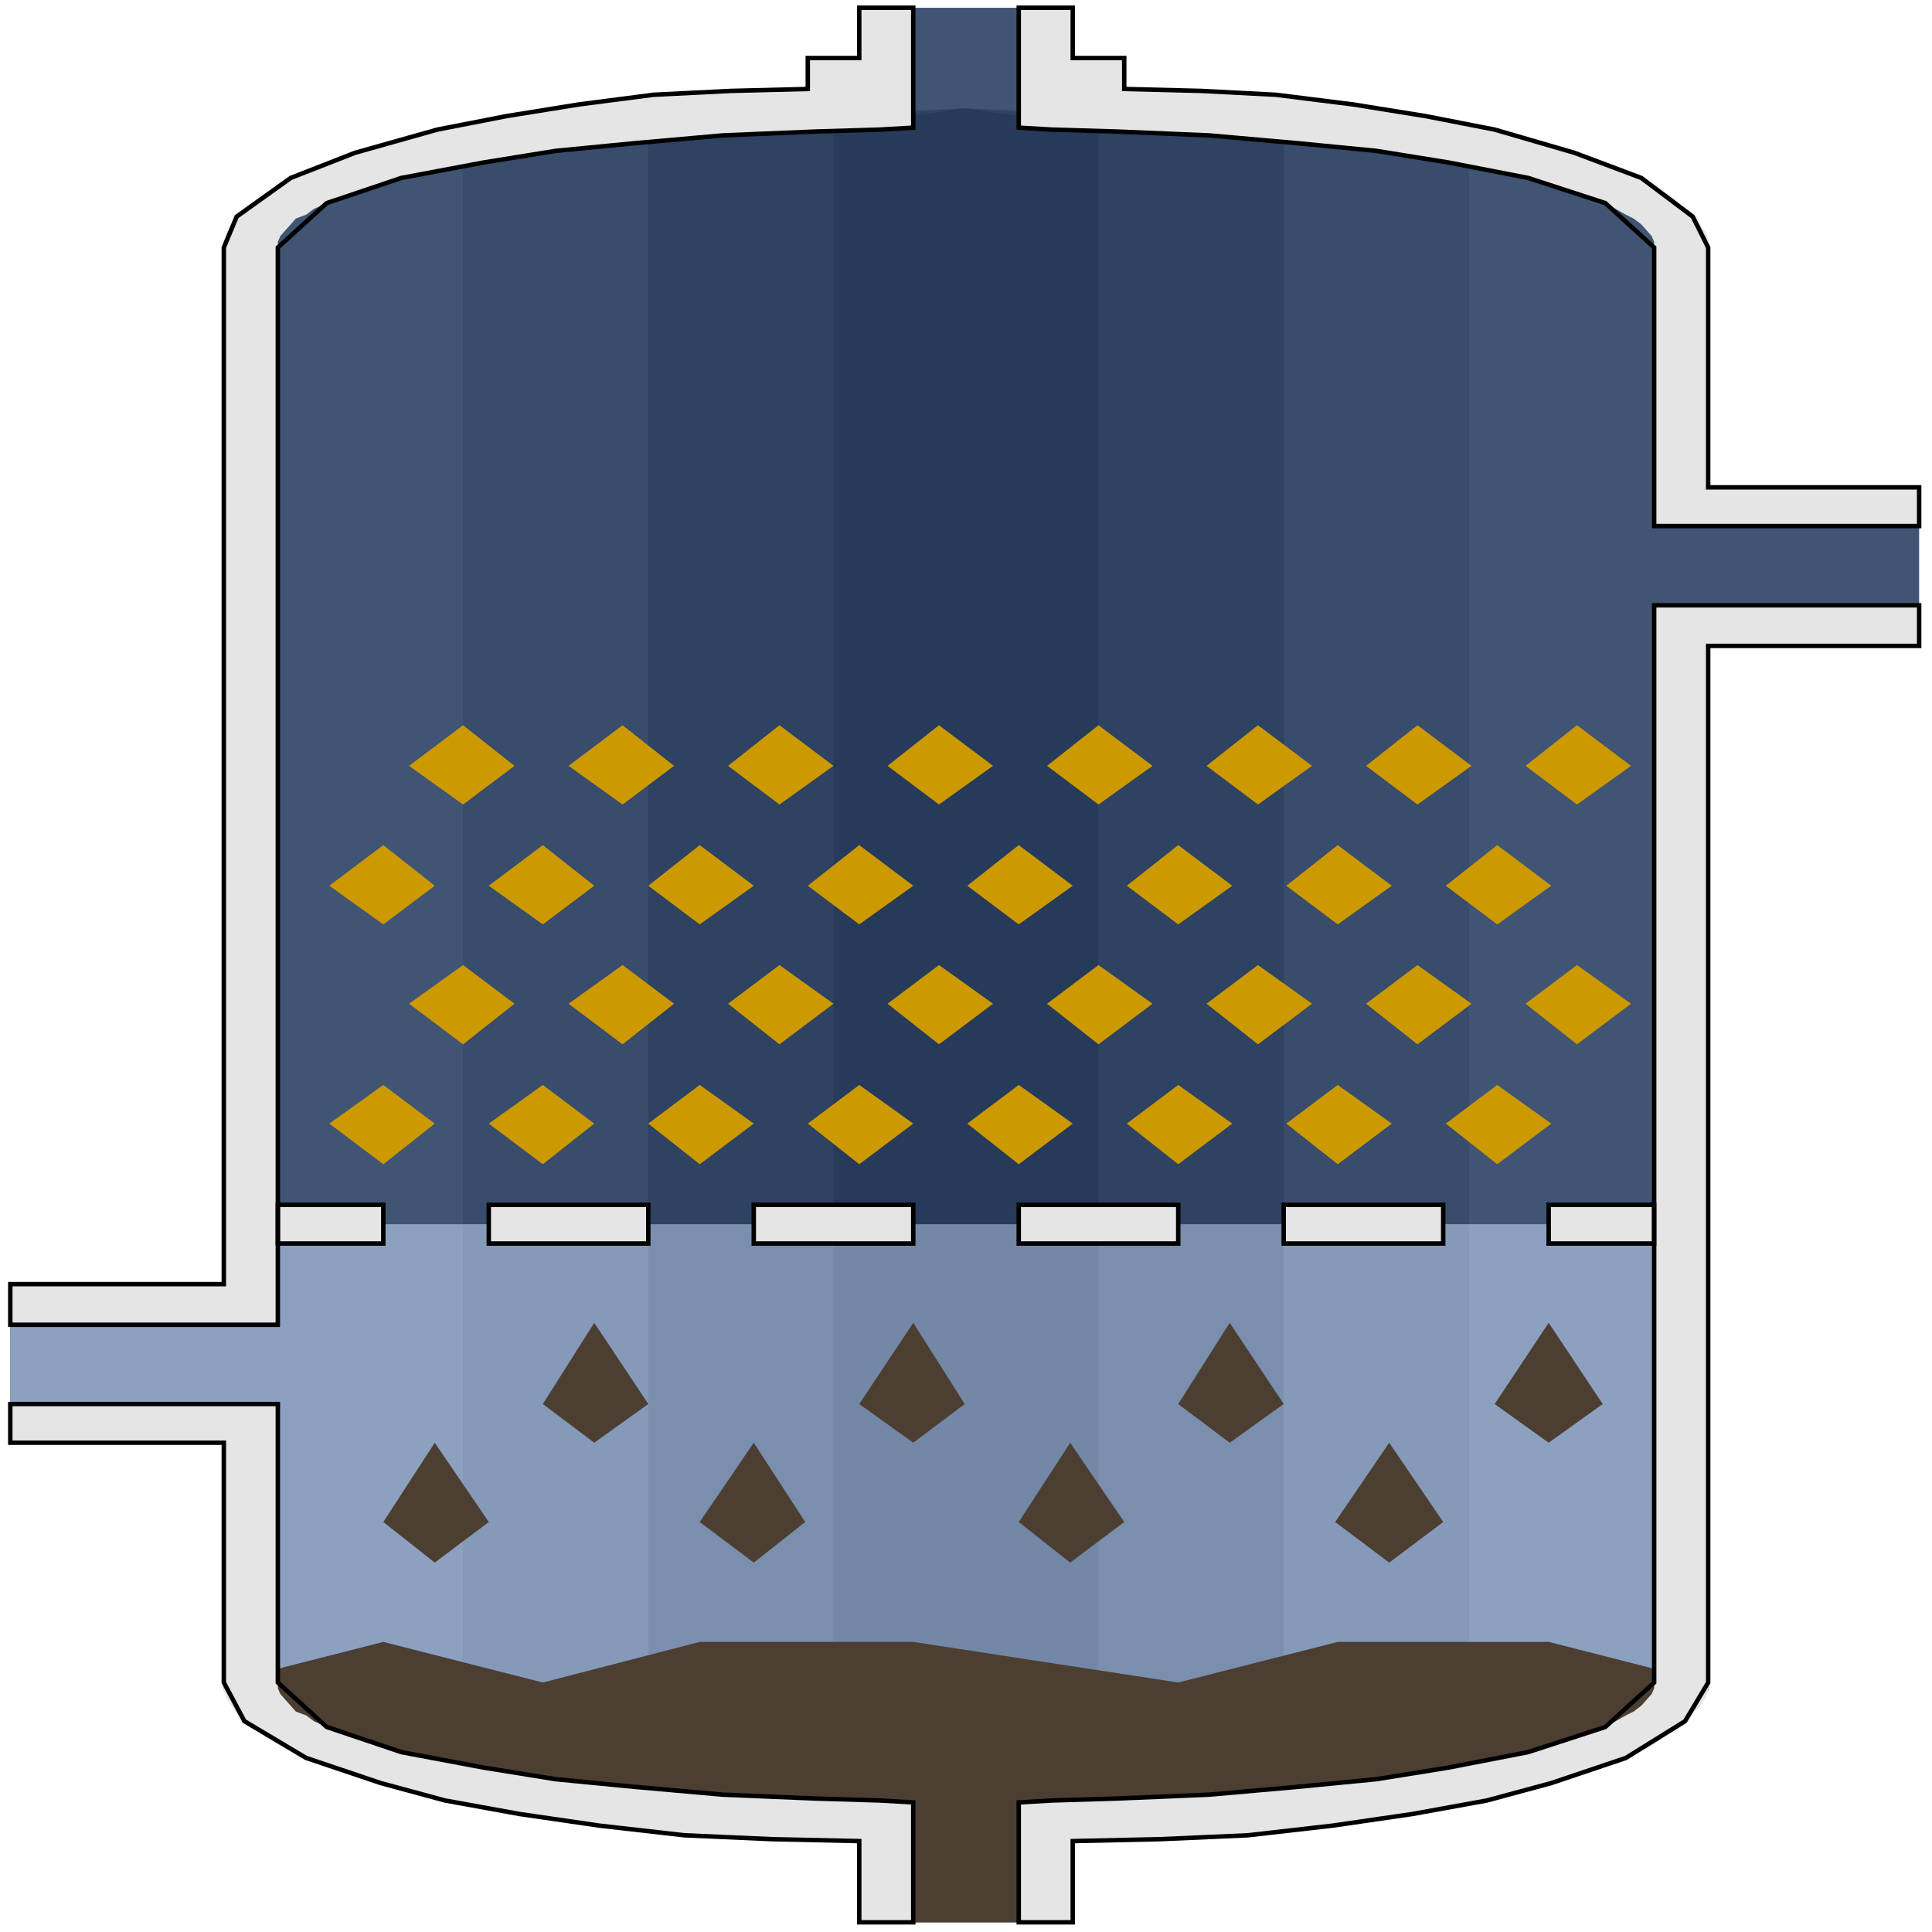 <svg width="150" height="150" viewBox="0 0 150 150" fill="none" xmlns="http://www.w3.org/2000/svg">
<g clip-path="url(#clip0_2109_171700)">
<path d="M83.289 142.944L90.879 142.644L98.069 142.043L104.86 141.292L111.052 140.391L116.644 139.19L122.836 137.538L127.829 135.587L132.024 132.283L132.623 130.632V50.151H149.001V37.839H132.623V19.22L129.627 15.166L124.234 12.614L118.242 10.662L112.849 9.46L106.857 8.56L100.266 7.659L93.275 7.208L85.686 6.908H83.289V0.602H66.711V6.908L59.121 7.058L51.931 7.508L45.14 8.259L38.948 9.16L33.355 10.361L26.964 12.163L22.17 14.115L17.976 17.569L17.377 19.22V99.701H0.799V112.013H17.377V130.632L20.373 134.535L25.566 137.088L31.558 138.89L36.951 139.941L42.943 140.992L49.534 141.893L56.724 142.493L64.114 142.944H66.711V149.25H83.289V142.944Z" fill="#405473"/>
<path d="M83.289 142.945L90.879 142.644L98.069 142.044L104.86 141.293L111.052 140.392L116.644 139.191L122.836 137.539L127.829 135.587L132.024 132.284L132.623 131.233V130.632V95.047H17.377V99.701H0.799V112.014H17.377V130.632L20.373 134.536L25.566 137.089L31.558 138.891L36.951 139.942L42.943 140.993L49.534 141.894L56.724 142.494L64.114 142.945H66.711V149.251H83.289V142.945Z" fill="#8CA0BF"/>
<path d="M114.048 95.047V139.191L74.9 142.945L35.952 139.191V95.047H114.048Z" fill="#8599B8"/>
<path d="M99.667 95.047V140.693L74.9 142.945L50.333 140.693V95.047H99.667Z" fill="#7A8EAD"/>
<path d="M85.286 95.047V141.443L74.9 142.945L64.714 141.443V95.047H85.286Z" fill="#7387A6"/>
<path d="M35.952 95.045V9.91L74.9 8.408L114.048 9.91V95.045H35.952Z" fill="#384C6B"/>
<path d="M50.333 95.045V9.91L74.9 8.408L99.667 9.91V95.045H50.333Z" fill="#2E4261"/>
<path d="M64.714 95.045V9.91L74.9 8.408L85.286 9.91V95.045H64.714Z" fill="#263A59"/>
<path d="M83.289 142.942L90.879 142.642L98.069 142.041L104.86 141.29L111.052 140.389L116.645 139.188L122.836 137.537L127.83 135.585L132.024 132.281L132.623 131.23V130.63L120.24 127.477H103.862L91.478 130.63L70.906 127.477H54.328L42.144 130.63L29.76 127.477L17.377 130.63V131.23L21.172 135.134L26.964 137.537L33.356 139.188L38.948 140.389L45.14 141.29L51.931 142.041L59.121 142.642L66.711 142.942V149.248H83.289V142.942Z" fill="#4C3F32"/>
<path d="M120.239 112.012L116.045 109.009L120.239 102.703L124.434 109.009L120.239 112.012Z" fill="#4C3F32"/>
<path d="M95.473 112.012L91.478 109.009L95.473 102.703L99.668 109.009L95.473 112.012Z" fill="#4C3F32"/>
<path d="M70.905 112.012L66.711 109.009L70.905 102.703L74.9 109.009L70.905 112.012Z" fill="#4C3F32"/>
<path d="M46.138 112.012L42.144 109.009L46.138 102.703L50.333 109.009L46.138 112.012Z" fill="#4C3F32"/>
<path d="M107.857 121.321L103.662 118.168L107.857 112.012L112.051 118.168L107.857 121.321Z" fill="#4C3F32"/>
<path d="M83.089 121.321L79.095 118.168L83.089 112.012L87.284 118.168L83.089 121.321Z" fill="#4C3F32"/>
<path d="M58.522 121.321L54.327 118.168L58.522 112.012L62.516 118.168L58.522 121.321Z" fill="#4C3F32"/>
<path d="M33.755 121.321L29.761 118.168L33.755 112.012L37.95 118.168L33.755 121.321Z" fill="#4C3F32"/>
<path fill-rule="evenodd" clip-rule="evenodd" d="M87.284 6.908H89.281H91.278L93.275 7.058H95.273L97.07 7.208L99.068 7.358L101.065 7.659L103.062 7.809L105.06 8.109L107.057 8.409L108.855 8.71L110.652 9.01L112.45 9.31L114.248 9.611L116.045 10.061L117.643 10.511L119.241 10.962L120.839 11.412L122.237 11.863L123.635 12.313L125.033 12.764L126.232 13.364L127.43 13.815L128.429 14.415L129.427 15.016L130.226 15.617L130.825 16.217L131.425 16.818L132.024 17.418L132.423 18.019L132.623 18.62V19.22V37.839H149.001V40.842H128.429V19.22V18.77L128.229 18.319L127.829 17.869L127.43 17.418L126.831 16.968L126.232 16.668L125.433 16.217L124.634 15.767L123.635 15.316L122.437 15.016L121.438 14.566L120.04 14.265L118.642 13.815L117.244 13.514L115.646 13.214L114.048 12.914L112.45 12.614L110.652 12.313L108.655 12.013L106.857 11.713L104.86 11.562L102.663 11.262L100.666 11.112L98.469 10.812L96.272 10.662L93.875 10.511L91.478 10.361L89.081 10.211H86.684L84.088 10.061H81.691L79.094 9.911V0.602H83.289V4.505H87.284V6.908ZM62.716 6.908H60.719H58.722L56.724 7.058H54.727L52.73 7.208L50.732 7.358L48.735 7.659L46.937 7.809L44.94 8.109L42.943 8.409L41.145 8.71L39.347 9.01L37.35 9.31L35.752 9.611L33.955 10.061L32.357 10.511L30.559 10.962L29.161 11.412L27.563 11.863L26.165 12.313L24.967 12.764L23.768 13.364L22.57 13.815L21.571 14.415L20.573 15.016L19.773 15.617L18.975 16.217L18.375 16.818L17.976 17.418L17.576 18.019L17.377 18.62V19.22V99.701H0.799V102.854H21.571V19.22V18.77L21.771 18.319L22.17 17.869L22.57 17.418L22.969 16.968L23.768 16.668L24.367 16.217L25.366 15.767L26.365 15.316L27.363 15.016L28.562 14.566L29.96 14.265L31.158 13.815L32.756 13.514L34.154 13.214L35.952 12.914L37.55 12.614L39.347 12.313L41.145 12.013L43.142 11.713L45.14 11.562L47.137 11.262L49.334 11.112L51.531 10.812L53.728 10.662L56.125 10.511L58.522 10.361L60.719 10.211H63.316L65.912 10.061H68.309L70.905 9.911V0.602H66.711V4.505H62.716V6.908ZM66.711 142.944H64.514H62.117L59.92 142.794H57.523L55.326 142.644L53.129 142.493L50.732 142.193L48.535 142.043L46.538 141.743L44.341 141.442L42.343 141.142L40.346 140.842L38.349 140.542L36.351 140.241L34.554 139.791L32.756 139.34L31.158 138.89L29.561 138.439L27.963 137.989L26.365 137.538L25.166 137.088L23.768 136.487L22.77 136.037L21.571 135.436L20.573 134.836L19.773 134.235L18.975 133.635L18.375 133.034L17.976 132.433L17.576 131.833L17.377 131.232V130.632V112.013H0.799V109.01H21.571V130.632V131.082L21.771 131.532L22.17 131.983L22.57 132.433L22.969 132.884L23.768 133.184L24.367 133.635L25.366 134.085L26.365 134.535L27.363 134.836L28.562 135.286L29.96 135.587L31.158 136.037L32.756 136.337L34.154 136.638L35.952 136.938L37.55 137.238L39.347 137.538L41.145 137.839L43.142 138.139L45.14 138.289L47.137 138.59L49.334 138.74L51.531 139.04L53.728 139.19L56.125 139.34L58.522 139.49L60.719 139.641H63.316L65.912 139.791H68.309L70.905 139.941V149.25H66.711V142.944ZM83.289 142.944H85.486H87.883L90.08 142.794H92.477L94.674 142.644L96.871 142.493L99.068 142.193L101.265 142.043L103.462 141.743L105.659 141.442L107.656 141.142L109.654 140.842L111.651 140.542L113.648 140.241L115.446 139.791L117.244 139.34L118.841 138.89L120.439 138.439L122.037 137.989L123.435 137.538L124.833 137.088L126.232 136.487L127.23 136.037L128.429 135.436L129.228 134.836L130.226 134.235L130.825 133.635L131.425 133.034L132.024 132.433L132.423 131.833L132.623 131.232V130.632V50.151H149.001V46.998H128.429V130.632V131.082L128.229 131.532L127.829 131.983L127.43 132.433L126.831 132.884L126.232 133.184L125.433 133.635L124.634 134.085L123.635 134.535L122.437 134.836L121.438 135.286L120.04 135.587L118.642 136.037L117.244 136.337L115.646 136.638L114.048 136.938L112.45 137.238L110.652 137.538L108.655 137.839L106.857 138.139L104.86 138.289L102.663 138.59L100.666 138.74L98.469 139.04L96.272 139.19L93.875 139.34L91.478 139.49L89.081 139.641H86.684L84.088 139.791H81.691L79.094 139.941V149.25H83.289V142.944ZM21.571 93.544V96.547H29.76V93.544H21.571ZM37.949 93.544V96.547H50.333V93.544H37.949ZM58.522 93.544V96.547H70.905V93.544H58.522ZM79.094 93.544V96.547H91.478V93.544H79.094ZM99.667 93.544V96.547H112.05V93.544H99.667ZM120.24 93.544V96.547H128.429V93.544H120.24Z" fill="#E5E5E5"/>
<path d="M87.284 6.908L93.276 7.058L99.068 7.358L105.06 8.109L110.653 9.01L116.045 10.061L122.237 11.863L127.43 13.815L131.425 16.818L132.623 19.22V37.839H149.002V40.842H128.429V19.22L124.634 15.767L118.642 13.815L112.45 12.614L106.858 11.713L100.666 11.112L93.875 10.511L86.685 10.211L81.691 10.061L79.095 9.911V0.602H83.289V4.505H87.284V6.908Z" stroke="black" stroke-width="0.346"/>
<path d="M62.716 6.908L56.724 7.058L50.732 7.358L44.94 8.109L39.347 9.01L33.955 10.061L27.563 11.863L22.57 13.815L18.375 16.818L17.377 19.22V99.701H0.799V102.854H21.571V19.22L25.366 15.767L31.158 13.815L37.55 12.614L43.142 11.713L49.334 11.112L56.125 10.511L63.316 10.211L68.309 10.061L70.905 9.911V0.602H66.711V4.505H62.716V6.908Z" stroke="black" stroke-width="0.346"/>
<path d="M66.711 142.942L59.92 142.792L53.129 142.491L46.538 141.741L40.346 140.84L34.554 139.789L29.561 138.437L23.768 136.485L18.975 133.632L17.377 130.629V112.011H0.799V109.008H21.571V130.629L25.366 134.083L31.158 136.035L37.55 137.236L43.142 138.137L49.334 138.738L56.125 139.338L63.316 139.638L68.309 139.789L70.905 139.939V149.248H66.711V142.942Z" stroke="black" stroke-width="0.346"/>
<path d="M83.289 142.942L90.08 142.792L96.871 142.492L103.462 141.741L109.654 140.84L115.446 139.789L120.44 138.438L126.232 136.486L130.826 133.633L132.623 130.63V50.149H149.002V46.996H128.429V130.63L124.634 134.083L118.642 136.035L112.45 137.236L106.858 138.137L100.666 138.738L93.875 139.338L86.685 139.639L81.691 139.789L79.095 139.939V149.248H83.289V142.942Z" stroke="black" stroke-width="0.346"/>
<path d="M21.571 93.543V96.546H29.76V93.543H21.571Z" stroke="black" stroke-width="0.346"/>
<path d="M37.949 93.543V96.546H50.333V93.543H37.949Z" stroke="black" stroke-width="0.346"/>
<path d="M58.522 93.543V96.546H70.905V93.543H58.522Z" stroke="black" stroke-width="0.346"/>
<path d="M79.095 93.543V96.546H91.478V93.543H79.095Z" stroke="black" stroke-width="0.346"/>
<path d="M99.667 93.543V96.546H112.05V93.543H99.667Z" stroke="black" stroke-width="0.346"/>
<path d="M120.239 93.543V96.546H128.428V93.543H120.239Z" stroke="black" stroke-width="0.346"/>
<path d="M25.565 87.237L29.76 84.234L33.755 87.237L29.76 90.391L25.565 87.237Z" fill="#CC9900"/>
<path d="M31.758 77.929L35.952 74.926L39.947 77.929L35.952 81.082L31.758 77.929Z" fill="#CC9900"/>
<path d="M25.565 68.768L29.76 65.615L33.755 68.768L29.76 71.771L25.565 68.768Z" fill="#CC9900"/>
<path d="M31.758 59.46L35.952 56.307L39.947 59.46L35.952 62.463L31.758 59.46Z" fill="#CC9900"/>
<path d="M37.949 87.237L42.144 84.234L46.138 87.237L42.144 90.391L37.949 87.237Z" fill="#CC9900"/>
<path d="M44.142 77.929L48.336 74.926L52.331 77.929L48.336 81.082L44.142 77.929Z" fill="#CC9900"/>
<path d="M37.949 68.768L42.144 65.615L46.138 68.768L42.144 71.771L37.949 68.768Z" fill="#CC9900"/>
<path d="M44.142 59.46L48.336 56.307L52.331 59.46L48.336 62.463L44.142 59.46Z" fill="#CC9900"/>
<path d="M50.333 87.237L54.328 84.234L58.522 87.237L54.328 90.391L50.333 87.237Z" fill="#CC9900"/>
<path d="M56.524 77.929L60.519 74.926L64.713 77.929L60.519 81.082L56.524 77.929Z" fill="#CC9900"/>
<path d="M50.333 68.768L54.328 65.615L58.522 68.768L54.328 71.771L50.333 68.768Z" fill="#CC9900"/>
<path d="M56.524 59.46L60.519 56.307L64.713 59.46L60.519 62.463L56.524 59.46Z" fill="#CC9900"/>
<path d="M62.717 87.237L66.712 84.234L70.906 87.237L66.712 90.391L62.717 87.237Z" fill="#CC9900"/>
<path d="M68.908 77.929L72.903 74.926L77.097 77.929L72.903 81.082L68.908 77.929Z" fill="#CC9900"/>
<path d="M62.717 68.768L66.712 65.615L70.906 68.768L66.712 71.771L62.717 68.768Z" fill="#CC9900"/>
<path d="M68.908 59.46L72.903 56.307L77.097 59.46L72.903 62.463L68.908 59.46Z" fill="#CC9900"/>
<path d="M75.1 87.237L79.094 84.234L83.289 87.237L79.094 90.391L75.1 87.237Z" fill="#CC9900"/>
<path d="M81.292 77.929L85.287 74.926L89.481 77.929L85.287 81.082L81.292 77.929Z" fill="#CC9900"/>
<path d="M75.1 68.768L79.094 65.615L83.289 68.768L79.094 71.771L75.1 68.768Z" fill="#CC9900"/>
<path d="M81.292 59.46L85.287 56.307L89.481 59.46L85.287 62.463L81.292 59.46Z" fill="#CC9900"/>
<path d="M87.483 87.237L91.478 84.234L95.672 87.237L91.478 90.391L87.483 87.237Z" fill="#CC9900"/>
<path d="M93.675 77.929L97.669 74.926L101.864 77.929L97.669 81.082L93.675 77.929Z" fill="#CC9900"/>
<path d="M87.483 68.768L91.478 65.615L95.672 68.768L91.478 71.771L87.483 68.768Z" fill="#CC9900"/>
<path d="M93.675 59.46L97.669 56.307L101.864 59.46L97.669 62.463L93.675 59.46Z" fill="#CC9900"/>
<path d="M99.867 87.237L103.862 84.234L108.056 87.237L103.862 90.391L99.867 87.237Z" fill="#CC9900"/>
<path d="M106.059 77.929L110.053 74.926L114.248 77.929L110.053 81.082L106.059 77.929Z" fill="#CC9900"/>
<path d="M99.867 68.768L103.862 65.615L108.056 68.768L103.862 71.771L99.867 68.768Z" fill="#CC9900"/>
<path d="M106.059 59.46L110.053 56.307L114.248 59.46L110.053 62.463L106.059 59.46Z" fill="#CC9900"/>
<path d="M112.25 87.237L116.245 84.234L120.439 87.237L116.245 90.391L112.25 87.237Z" fill="#CC9900"/>
<path d="M118.442 77.929L122.437 74.926L126.631 77.929L122.437 81.082L118.442 77.929Z" fill="#CC9900"/>
<path d="M112.25 68.768L116.245 65.615L120.439 68.768L116.245 71.771L112.25 68.768Z" fill="#CC9900"/>
<path d="M118.442 59.46L122.437 56.307L126.631 59.46L122.437 62.463L118.442 59.46Z" fill="#CC9900"/>
</g>
<defs>
<clipPath id="clip0_2109_171700">
<rect width="150" height="150" fill="white"/>
</clipPath>
</defs>
</svg>
